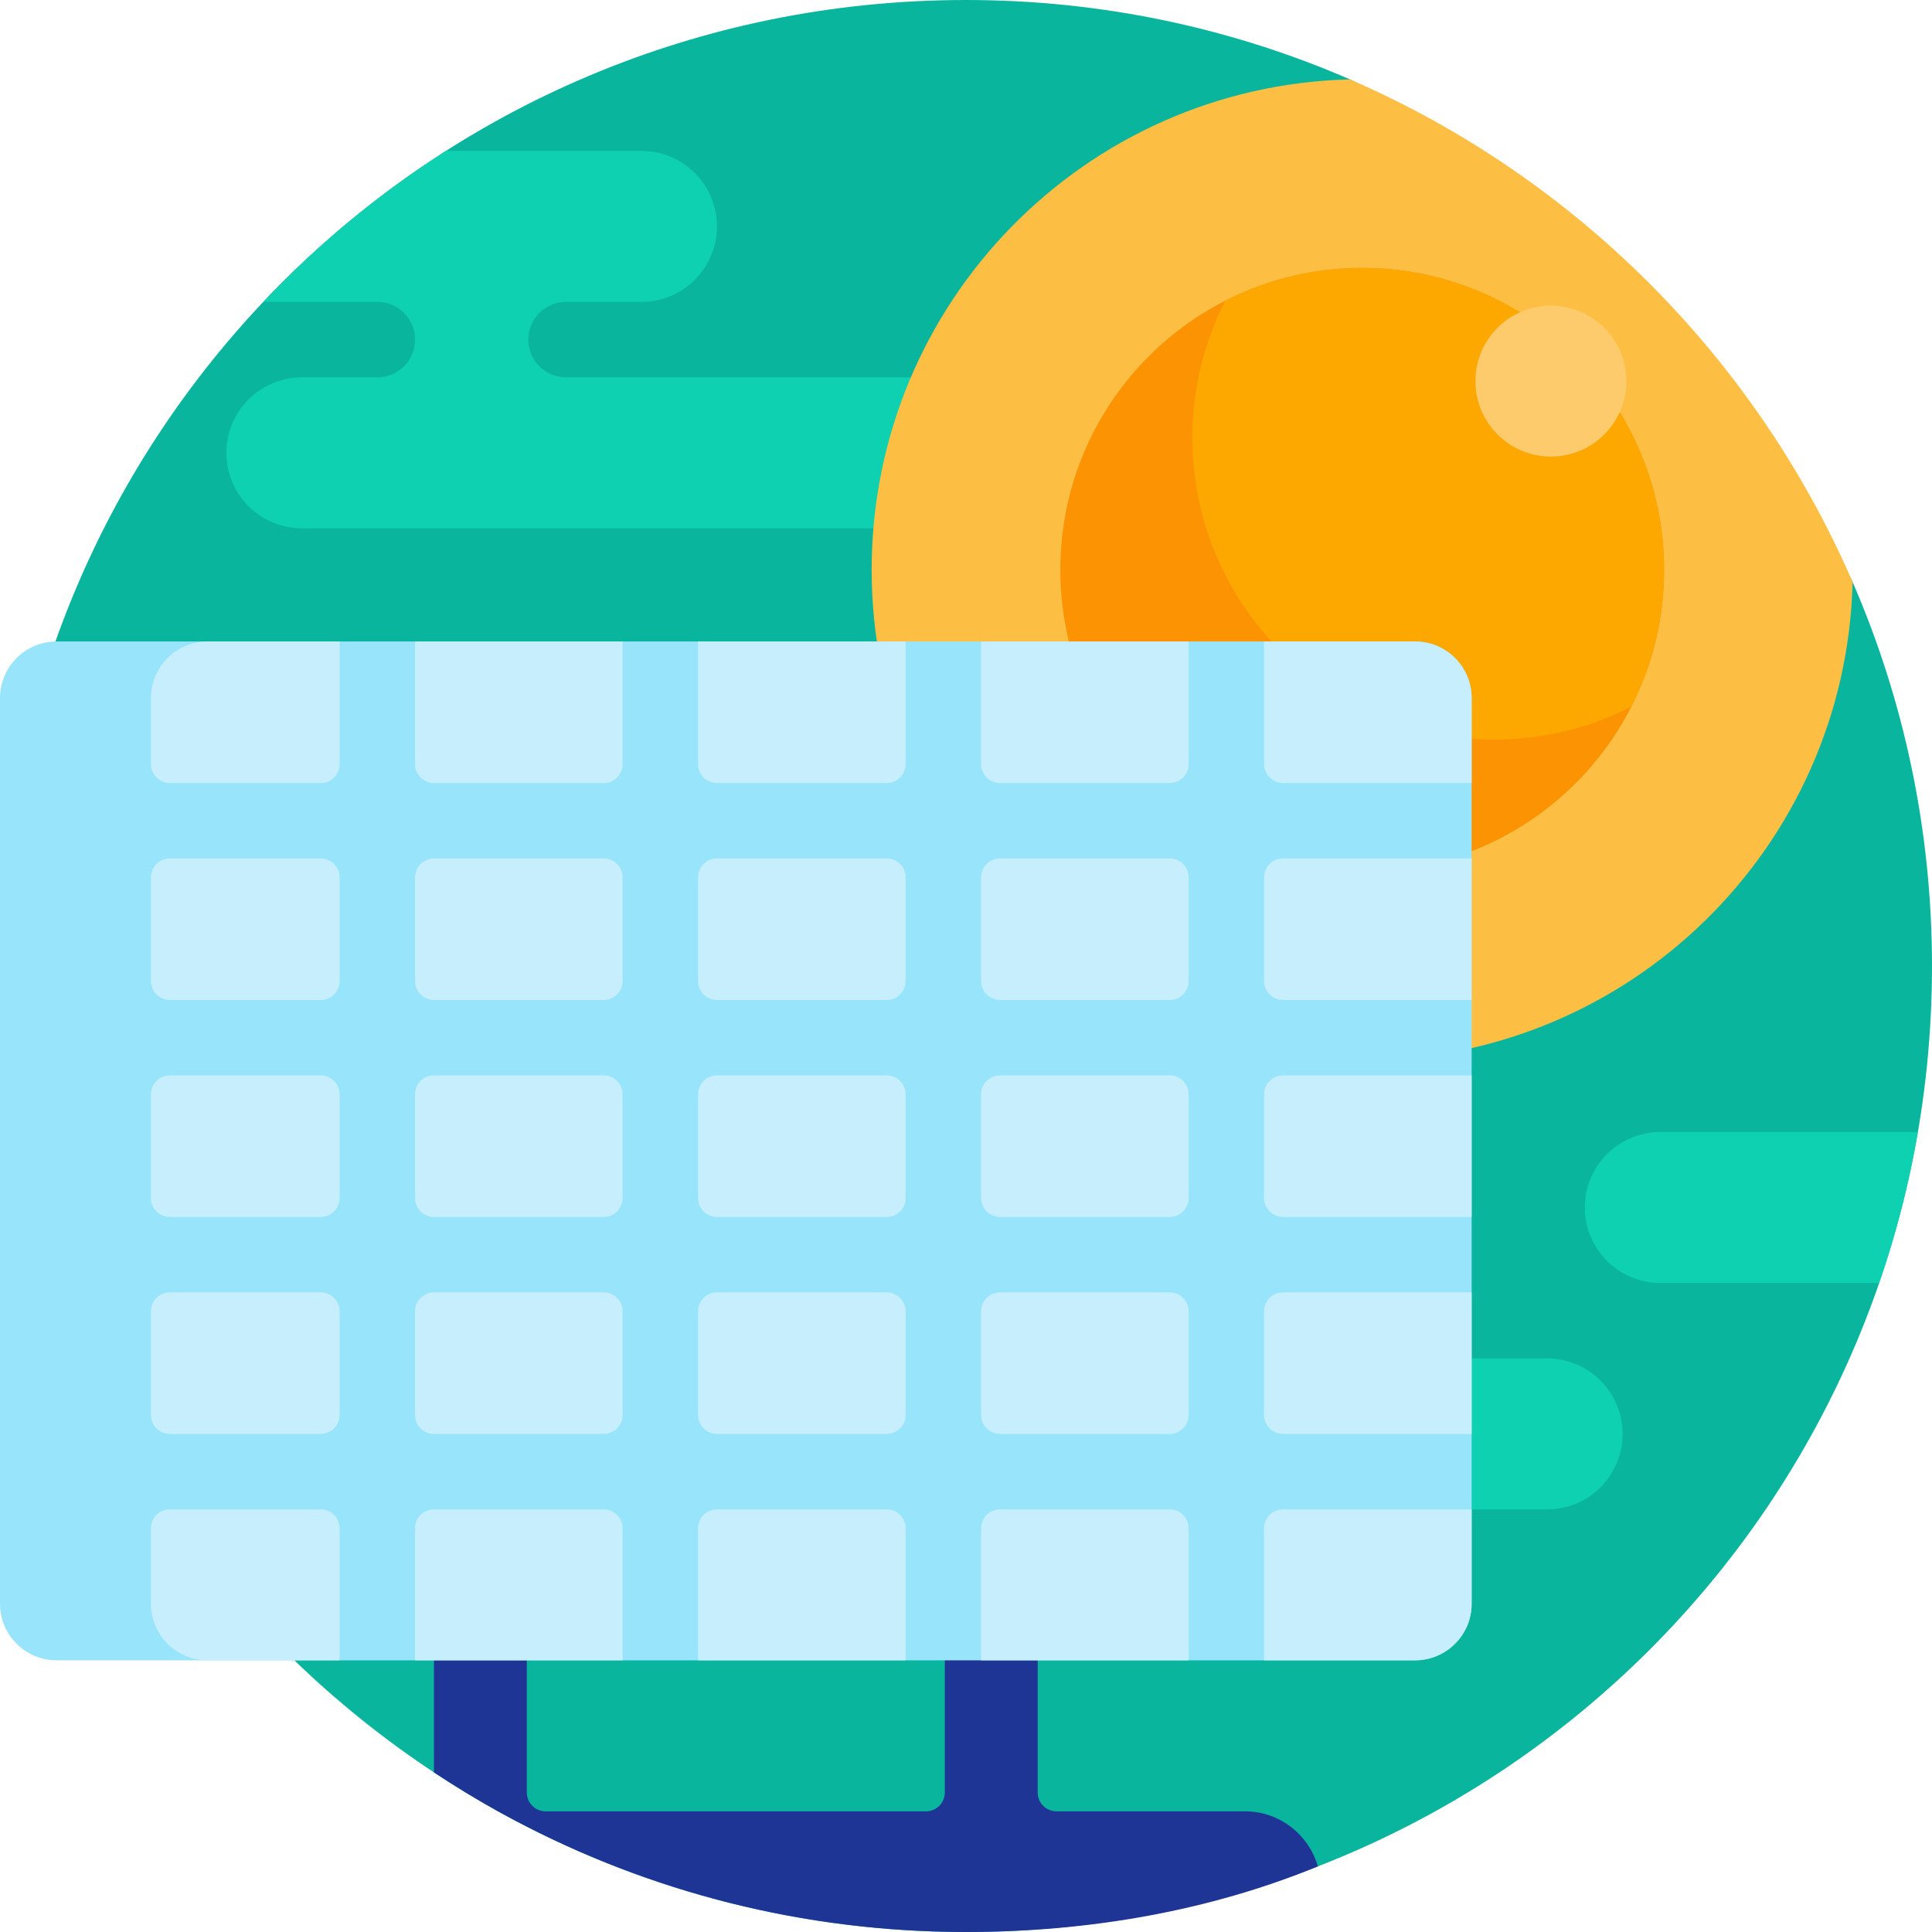 <svg height="512pt" viewBox="0 0 512 512" width="512pt" xmlns="http://www.w3.org/2000/svg"><path d="m490.859 154c13.613 31.297 21.16 65.844 21.141 102.156-.086 141.77-114.234 255.844-256 255.844-141.387 0-256-114.613-256-256 0-141.766 114.074-255.914 255.844-256 36.328-.023 70.883 7.531 102.191 21.156 2.828 1.23 5.145 3.41 6.48 6.191 25.184 52.418 67.695 94.93 120.105 120.121 2.801 1.348 4.996 3.68 6.238 6.531zm0 0" fill="#0ab59e"/><path d="m508.25 300c-2.359 13.746-5.812 27.109-10.262 40h-57.988c-11.047 0-20-8.953-20-20s8.953-20 20-20zm-268.25-200h-90c-5.523 0-10-4.477-10-10s4.477-10 10-10h20c11.047 0 20-8.953 20-20s-8.953-20-20-20h-51.824c-17.75 11.32-33.996 24.773-48.391 40h30.215c5.523 0 10 4.477 10 10s-4.477 10-10 10h-20c-11.047 0-20 8.953-20 20s8.953 20 20 20h160c11.047 0 20-8.953 20-20s-8.953-20-20-20zm170 260h-70c-11.047 0-20 8.953-20 20s8.953 20 20 20h70c11.047 0 20-8.953 20-20s-8.953-20-20-20zm0 0" fill="#0ed1b2"/><path d="m349.25 494.613c-28.5 11.719-60.359 17.387-93.25 17.387-43.215 0-83.934-10.688-119.641-29.598-.047-.02-4.371-2.363-4.371-2.363-5.809-3.227-11.465-6.68-16.988-10.328v-79.684h24.613v85c0 2.758 2.242 5 5 5h100.773c2.758 0 5-2.242 5-5v-85.027h24.613v85.027c0 2.758 2.238 5 5 5h50c9.133 0 16.855 6.223 19.25 14.586zm0 0" fill="#1f3595"/><path d="m361 281c-71.797 0-130-58.203-130-130 0-70.715 56.461-128.238 126.758-129.957 59.562 25.828 107.371 73.637 133.203 133.199-1.723 70.301-59.246 126.758-129.961 126.758zm0 0" fill="#fdbf43"/><path d="m361 71c44.184 0 80 35.816 80 80s-35.816 80-80 80-80-35.816-80-80 35.816-80 80-80zm0 0" fill="#fc9302"/><path d="m441 151c0 13.07-3.152 25.395-8.711 36.289-10.895 5.559-23.219 8.711-36.289 8.711-44.184 0-80-35.816-80-80 0-13.07 3.152-25.395 8.711-36.289 10.895-5.559 23.219-8.711 36.289-8.711 44.184 0 80 35.816 80 80zm0 0" fill="#fda800"/><path d="m411 81c11.047 0 20 8.953 20 20s-8.953 20-20 20-20-8.953-20-20 8.953-20 20-20zm0 0" fill="#fdcb6b"/><path d="m375 440h-360c-8.285 0-15-6.715-15-15v-240c0-8.285 6.715-15 15-15h360c8.285 0 15 6.715 15 15v240c0 8.285-6.715 15-15 15zm0 0" fill="#98e5fb"/><path d="m235 265h-45c-2.762 0-5-2.238-5-5v-27.5c0-2.762 2.238-5 5-5h45c2.762 0 5 2.238 5 5v27.5c0 2.762-2.238 5-5 5zm-70-62.5v-32.5h-55v32.5c0 2.762 2.238 5 5 5h45c2.762 0 5-2.238 5-5zm25 120h45c2.762 0 5-2.238 5-5v-27.5c0-2.762-2.238-5-5-5h-45c-2.762 0-5 2.238-5 5v27.5c0 2.762 2.238 5 5 5zm45 20h-45c-2.762 0-5 2.238-5 5v27.5c0 2.762 2.238 5 5 5h45c2.762 0 5-2.238 5-5v-27.5c0-2.762-2.238-5-5-5zm-120-20h45c2.762 0 5-2.238 5-5v-27.5c0-2.762-2.238-5-5-5h-45c-2.762 0-5 2.238-5 5v27.5c0 2.762 2.238 5 5 5zm45-95h-45c-2.762 0-5 2.238-5 5v27.5c0 2.762 2.238 5 5 5h45c2.762 0 5-2.238 5-5v-27.5c0-2.762-2.238-5-5-5zm150 115h-45c-2.762 0-5 2.238-5 5v27.5c0 2.762 2.238 5 5 5h45c2.762 0 5-2.238 5-5v-27.5c0-2.762-2.238-5-5-5zm-70-140v-32.5h-55v32.5c0 2.762 2.238 5 5 5h45c2.762 0 5-2.238 5-5zm75 0v-32.5h-55v32.5c0 2.762 2.238 5 5 5h45c2.762 0 5-2.238 5-5zm-5 25h-45c-2.762 0-5 2.238-5 5v27.5c0 2.762 2.238 5 5 5h45c2.762 0 5-2.238 5-5v-27.5c0-2.762-2.238-5-5-5zm-150 115h-45c-2.762 0-5 2.238-5 5v27.5c0 2.762 2.238 5 5 5h45c2.762 0 5-2.238 5-5v-27.5c0-2.762-2.238-5-5-5zm105-20h45c2.762 0 5-2.238 5-5v-27.5c0-2.762-2.238-5-5-5h-45c-2.762 0-5 2.238-5 5v27.5c0 2.762 2.238 5 5 5zm110-152.5h-40v32.5c0 2.762 2.238 5 5 5h50v-22.5c0-8.285-6.715-15-15-15zm-35 210h50v-37.5h-50c-2.762 0-5 2.238-5 5v27.5c0 2.762 2.238 5 5 5zm-5 60h40c8.285 0 15-6.715 15-15v-25h-50c-2.762 0-5 2.238-5 5zm-245-237.5v-32.5h-35c-8.285 0-15 6.715-15 15v17.5c0 2.762 2.238 5 5 5h40c2.762 0 5-2.238 5-5zm250 120h50v-37.5h-50c-2.762 0-5 2.238-5 5v27.5c0 2.762 2.238 5 5 5zm-155 82.5v35h55v-35c0-2.762-2.238-5-5-5h-45c-2.762 0-5 2.238-5 5zm155-140h50v-37.5h-50c-2.762 0-5 2.238-5 5v27.5c0 2.762 2.238 5 5 5zm-80 140v35h55v-35c0-2.762-2.238-5-5-5h-45c-2.762 0-5 2.238-5 5zm-175-177.5h-40c-2.762 0-5 2.238-5 5v27.5c0 2.762 2.238 5 5 5h40c2.762 0 5-2.238 5-5v-27.5c0-2.762-2.238-5-5-5zm25 177.5v35h55v-35c0-2.762-2.238-5-5-5h-45c-2.762 0-5 2.238-5 5zm-20-87.5v-27.5c0-2.762-2.238-5-5-5h-40c-2.762 0-5 2.238-5 5v27.5c0 2.762 2.238 5 5 5h40c2.762 0 5-2.238 5-5zm0 57.5v-27.5c0-2.762-2.238-5-5-5h-40c-2.762 0-5 2.238-5 5v27.5c0 2.762 2.238 5 5 5h40c2.762 0 5-2.238 5-5zm-50 30v20c0 8.285 6.715 15 15 15h35v-35c0-2.762-2.238-5-5-5h-40c-2.762 0-5 2.238-5 5zm0 0" fill="#c7eefd"/></svg>